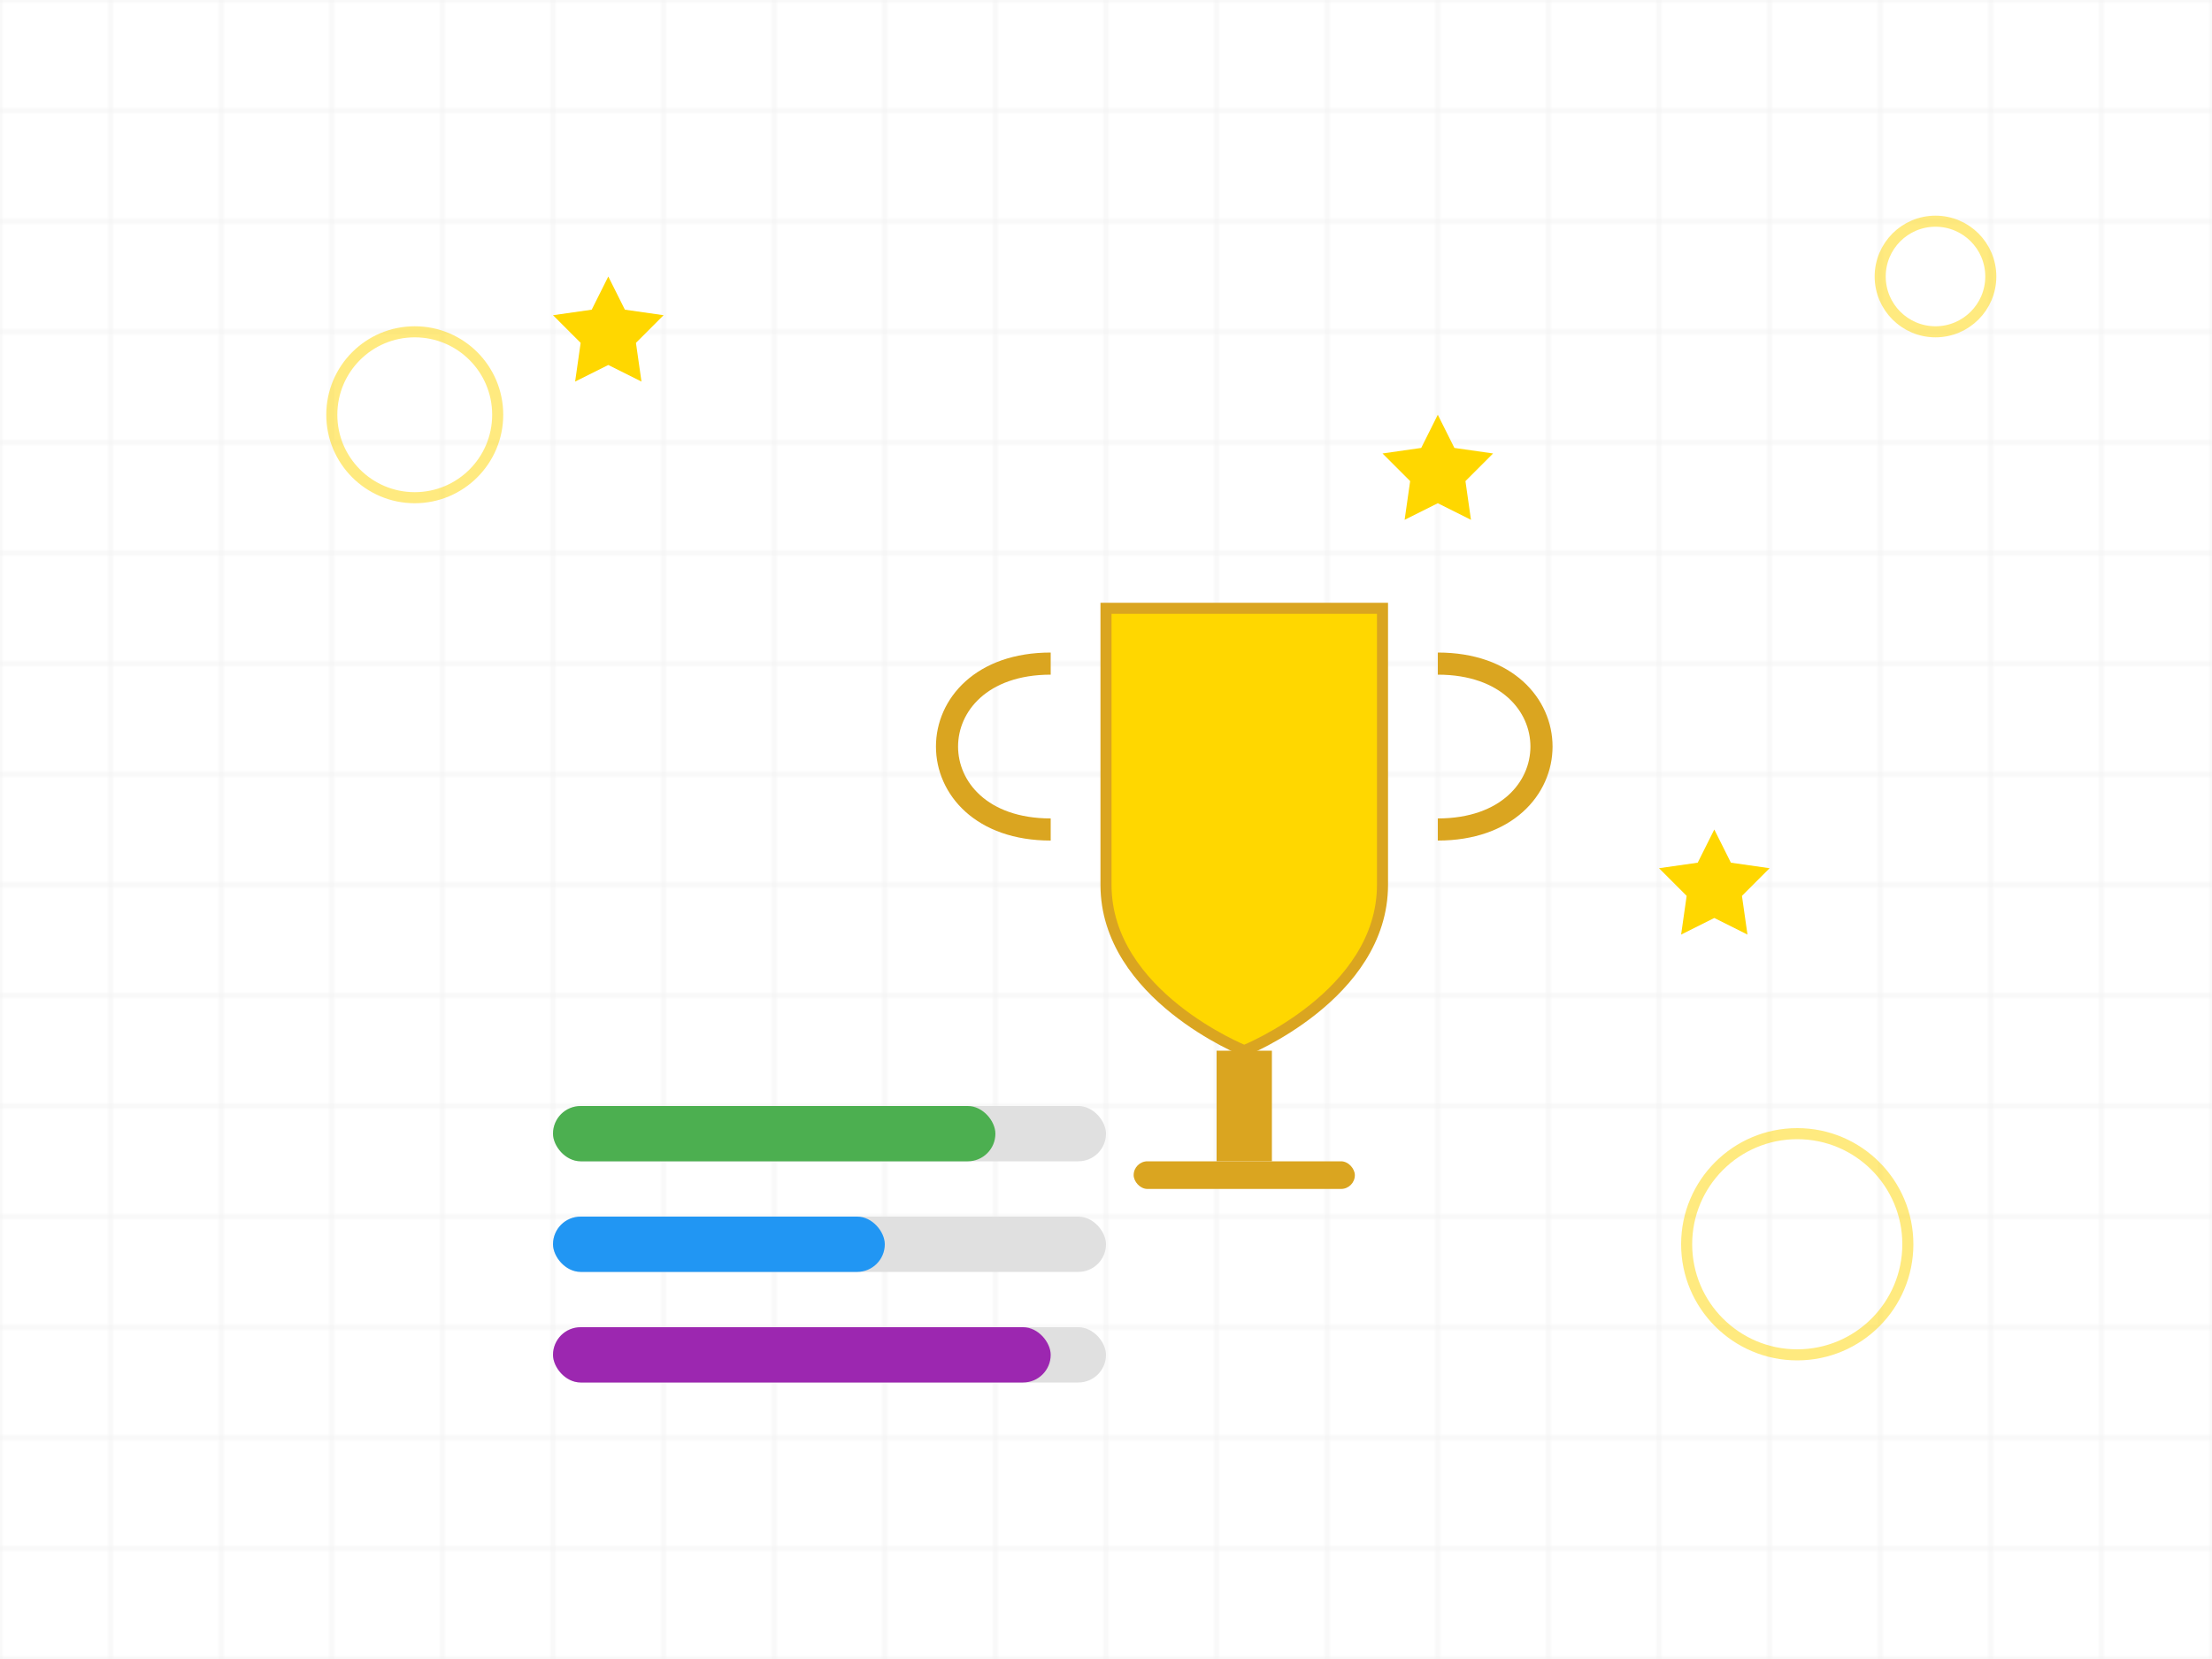 <?xml version="1.0" encoding="UTF-8"?>
<svg width="800" height="600" viewBox="0 0 800 600" xmlns="http://www.w3.org/2000/svg">
  <!-- Background Pattern -->
  <defs>
    <pattern id="grid" x="0" y="0" width="40" height="40" patternUnits="userSpaceOnUse">
      <path d="M0 0h40v40H0z" fill="none" stroke="rgba(0,0,0,0.05)" stroke-width="1"/>
    </pattern>
  </defs>
  <rect width="100%" height="100%" fill="#ffffff"/>
  <rect width="100%" height="100%" fill="url(#grid)"/>

  <!-- Main Elements -->
  <!-- Trophy -->
  <g transform="translate(350, 200)">
    <path d="M50,20 L150,20 L150,120 C150,160 100,180 100,180 C100,180 50,160 50,120 Z" 
          fill="#FFD700" stroke="#DAA520" stroke-width="4"/>
    <rect x="90" y="180" width="20" height="40" fill="#DAA520"/>
    <rect x="60" y="220" width="80" height="10" fill="#DAA520" rx="5"/>
    <!-- Handles -->
    <path d="M30,40 C-20,40 -20,100 30,100" fill="none" stroke="#DAA520" stroke-width="8"/>
    <path d="M170,40 C220,40 220,100 170,100" fill="none" stroke="#DAA520" stroke-width="8"/>
  </g>

  <!-- Stars -->
  <g transform="translate(200, 100)">
    <path d="M10,0 L13,6 L20,7 L15,12 L16,19 L10,16 L4,19 L5,12 L0,7 L7,6 Z" 
          fill="#FFD700" transform="scale(2)"/>
  </g>
  <g transform="translate(500, 150)">
    <path d="M10,0 L13,6 L20,7 L15,12 L16,19 L10,16 L4,19 L5,12 L0,7 L7,6 Z" 
          fill="#FFD700" transform="scale(2)"/>
  </g>
  <g transform="translate(600, 300)">
    <path d="M10,0 L13,6 L20,7 L15,12 L16,19 L10,16 L4,19 L5,12 L0,7 L7,6 Z" 
          fill="#FFD700" transform="scale(2)"/>
  </g>

  <!-- Progress Bars -->
  <g transform="translate(200, 400)">
    <rect x="0" y="0" width="200" height="20" fill="#E0E0E0" rx="10"/>
    <rect x="0" y="0" width="160" height="20" fill="#4CAF50" rx="10"/>
  </g>
  <g transform="translate(200, 440)">
    <rect x="0" y="0" width="200" height="20" fill="#E0E0E0" rx="10"/>
    <rect x="0" y="0" width="120" height="20" fill="#2196F3" rx="10"/>
  </g>
  <g transform="translate(200, 480)">
    <rect x="0" y="0" width="200" height="20" fill="#E0E0E0" rx="10"/>
    <rect x="0" y="0" width="180" height="20" fill="#9C27B0" rx="10"/>
  </g>

  <!-- Decorative Circles -->
  <circle cx="150" cy="150" r="30" fill="none" stroke="#FFD700" stroke-width="4" opacity="0.5"/>
  <circle cx="650" cy="450" r="40" fill="none" stroke="#FFD700" stroke-width="4" opacity="0.5"/>
  <circle cx="700" cy="100" r="20" fill="none" stroke="#FFD700" stroke-width="4" opacity="0.5"/>
</svg>
